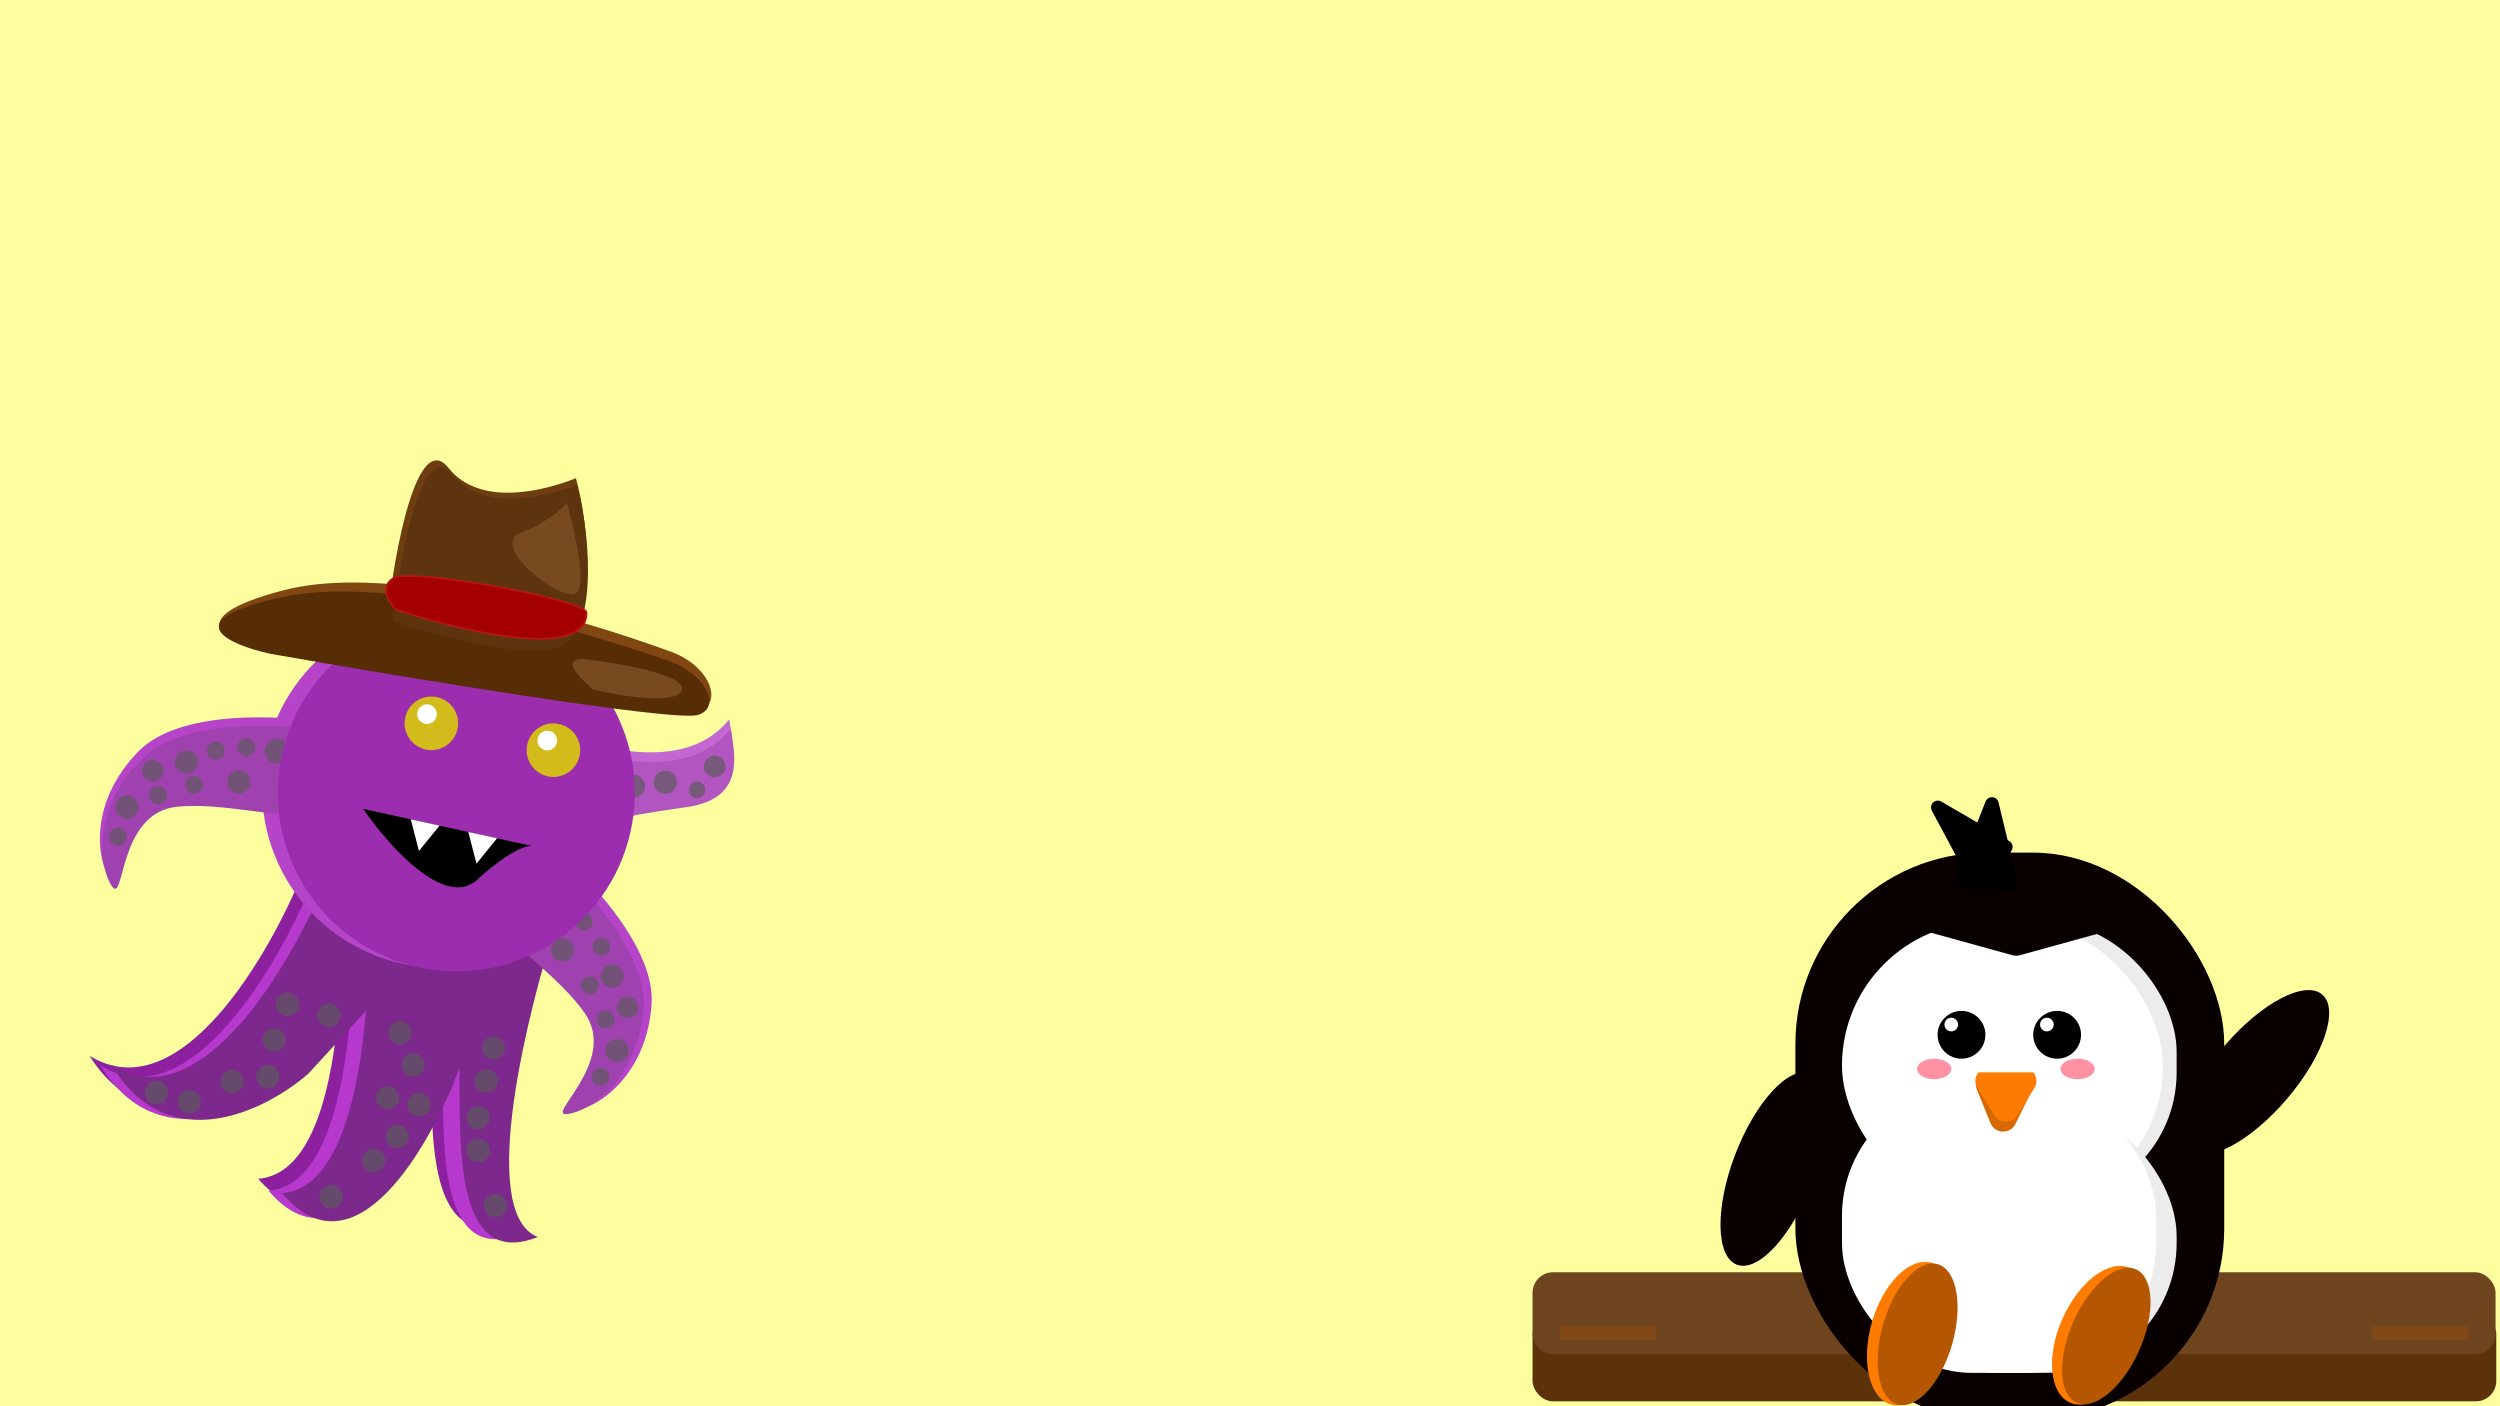 <svg width="1920" height="1080" viewBox="0 0 1920 1080" fill="none" xmlns="http://www.w3.org/2000/svg">
<g clip-path="url(#clip0)">
<rect width="1920" height="1080" fill="#FDFF9F"/>
<path d="M68.763 810.847C137.983 853.586 207.547 733.033 233.676 667.415L401.538 714.858C384.576 767.518 343.692 920.443 390.951 938.558C328.095 962.64 331.707 869.607 331.042 815.177C309.75 871.564 253.376 968.531 198.21 905.297C241.034 902.08 255.357 832.695 260.307 772.948L217.352 818.253C186.005 844.819 112.403 880.531 68.763 810.847Z" fill="#8C209F"/>
<path d="M76.996 818.102C146.191 861.668 216.7 737.208 243.306 669.532L411.441 717.355C394.11 771.642 352.184 929.243 399.492 947.602C336.285 972.756 340.461 877.005 340.117 821.001C318.42 879.149 261.284 979.261 206.31 914.521C249.296 910.956 264.077 839.475 269.398 777.967L226.032 824.841C194.424 852.363 120.366 889.546 76.996 818.102Z" fill="#B638CC"/>
<path d="M85.481 817.82C155.722 862.363 227.662 734.534 254.852 665.052L425.655 713.747C407.921 769.474 364.963 931.239 413.01 949.969C348.708 975.91 353.16 877.675 352.931 820.225C330.751 879.923 272.456 982.745 216.717 916.452C260.419 912.702 275.599 839.341 281.14 776.232L236.958 824.411C204.77 852.713 129.412 891.017 85.481 817.82Z" fill="#7D288C"/>
<path d="M434.374 565.545C517.122 592.727 546.739 568.495 560.088 552.478C562.308 570.047 572.922 605.84 526.535 612.486C491.272 617.539 479.84 619.988 477.8 620.979L478.221 621.516C477.448 621.458 477.157 621.291 477.8 620.979L434.374 565.545Z" fill="#C367D2"/>
<path d="M435.58 572.83C518.328 600.012 547.945 575.78 561.294 559.763C563.514 577.332 574.128 613.125 527.741 619.771C492.478 624.823 481.046 627.273 479.006 628.264L479.427 628.801C478.654 628.743 478.363 628.576 479.006 628.264L435.58 572.83Z" fill="#B155C0"/>
<circle cx="338.39" cy="606.208" r="137.113" transform="rotate(12.403 338.39 606.208)" fill="#B544C8"/>
<path d="M500.421 771.718C503.682 727.764 451.247 672.989 424.621 651.096C420.631 661.559 408.929 685.32 394.037 696.664C375.423 710.843 428.954 737.861 455.147 774.997C481.34 812.133 424.856 854.428 441.636 852.756C458.416 851.084 496.345 826.66 500.421 771.718Z" fill="#B544C8"/>
<path d="M494.197 774.593C497.458 730.639 445.023 675.864 418.398 653.971C414.408 664.434 402.705 688.195 387.813 699.539C369.199 713.718 422.73 740.735 448.923 777.872C475.116 815.008 418.633 857.303 435.412 855.63C452.192 853.958 490.121 829.535 494.197 774.593Z" fill="#A041B0"/>
<circle cx="430.489" cy="691.734" r="9.598" transform="rotate(65.207 430.489 691.734)" fill="#5B5B5B" fill-opacity="0.67"/>
<circle cx="448.402" cy="707.626" r="6.856" transform="rotate(65.207 448.402 707.626)" fill="#5B5B5B" fill-opacity="0.67"/>
<circle cx="432.08" cy="729.513" r="8.912" transform="rotate(65.207 432.08 729.513)" fill="#5B5B5B" fill-opacity="0.67"/>
<circle cx="461.91" cy="727.062" r="6.856" transform="rotate(65.207 461.91 727.062)" fill="#5B5B5B" fill-opacity="0.67"/>
<circle cx="470.105" cy="749.707" r="8.912" transform="rotate(65.207 470.105 749.707)" fill="#5B5B5B" fill-opacity="0.67"/>
<circle cx="453.014" cy="756.847" r="6.856" transform="rotate(65.207 453.014 756.847)" fill="#5B5B5B" fill-opacity="0.67"/>
<circle cx="465.088" cy="782.987" r="6.856" transform="rotate(65.207 465.088 782.987)" fill="#5B5B5B" fill-opacity="0.67"/>
<circle cx="481.939" cy="773.693" r="8.227" transform="rotate(65.207 481.939 773.693)" fill="#5B5B5B" fill-opacity="0.67"/>
<circle cx="473.858" cy="806.877" r="8.912" transform="rotate(65.207 473.858 806.877)" fill="#5B5B5B" fill-opacity="0.67"/>
<circle cx="461.271" cy="827.04" r="6.856" transform="rotate(65.207 461.271 827.04)" fill="#5B5B5B" fill-opacity="0.67"/>
<circle cx="287.077" cy="891.297" r="8.912" transform="rotate(65.207 287.077 891.297)" fill="#5B5B5B" fill-opacity="0.67"/>
<circle cx="297.679" cy="843.088" r="8.912" transform="rotate(65.207 297.679 843.088)" fill="#5B5B5B" fill-opacity="0.67"/>
<circle cx="321.783" cy="848.389" r="8.912" transform="rotate(65.207 321.783 848.389)" fill="#5B5B5B" fill-opacity="0.67"/>
<circle cx="367.314" cy="858.402" r="8.912" transform="rotate(65.207 367.314 858.402)" fill="#5B5B5B" fill-opacity="0.67"/>
<circle cx="373.499" cy="830.28" r="8.912" transform="rotate(65.207 373.499 830.28)" fill="#5B5B5B" fill-opacity="0.67"/>
<circle cx="379.094" cy="804.836" r="8.912" transform="rotate(65.207 379.094 804.836)" fill="#5B5B5B" fill-opacity="0.67"/>
<circle cx="367.37" cy="883.684" r="8.912" transform="rotate(65.207 367.37 883.684)" fill="#5B5B5B" fill-opacity="0.67"/>
<circle cx="317.255" cy="817.911" r="8.912" transform="rotate(65.207 317.255 817.911)" fill="#5B5B5B" fill-opacity="0.67"/>
<circle cx="307.235" cy="793.246" r="8.912" transform="rotate(65.207 307.235 793.246)" fill="#5B5B5B" fill-opacity="0.67"/>
<circle cx="210.58" cy="798.664" r="8.912" transform="rotate(65.207 210.58 798.664)" fill="#5B5B5B" fill-opacity="0.67"/>
<circle cx="220.781" cy="771.426" r="8.912" transform="rotate(65.207 220.781 771.426)" fill="#5B5B5B" fill-opacity="0.67"/>
<circle cx="178.229" cy="830.859" r="8.912" transform="rotate(65.207 178.229 830.859)" fill="#5B5B5B" fill-opacity="0.67"/>
<circle cx="120.246" cy="839.166" r="8.912" transform="rotate(65.207 120.246 839.166)" fill="#5B5B5B" fill-opacity="0.67"/>
<circle cx="145.396" cy="846.101" r="8.912" transform="rotate(65.207 145.396 846.101)" fill="#5B5B5B" fill-opacity="0.67"/>
<circle cx="305.181" cy="872.816" r="8.912" transform="rotate(65.207 305.181 872.816)" fill="#5B5B5B" fill-opacity="0.67"/>
<circle cx="205.734" cy="827.08" r="8.912" transform="rotate(65.207 205.734 827.08)" fill="#5B5B5B" fill-opacity="0.67"/>
<circle cx="252.626" cy="779.833" r="8.912" transform="rotate(65.207 252.626 779.833)" fill="#5B5B5B" fill-opacity="0.67"/>
<circle cx="380.55" cy="925.892" r="8.912" transform="rotate(65.207 380.55 925.892)" fill="#5B5B5B" fill-opacity="0.67"/>
<circle cx="254.271" cy="919.18" r="8.912" transform="rotate(65.207 254.271 919.18)" fill="#5B5B5B" fill-opacity="0.67"/>
<circle cx="548.892" cy="588.636" r="8.327" transform="rotate(65.207 548.892 588.636)" fill="#5B5B5B" fill-opacity="0.67"/>
<circle cx="535.427" cy="606.596" r="6.274" transform="rotate(65.207 535.427 606.596)" fill="#5B5B5B" fill-opacity="0.67"/>
<circle cx="486.473" cy="603.827" r="8.912" transform="rotate(65.207 486.473 603.827)" fill="#5B5B5B" fill-opacity="0.67"/>
<circle cx="511.006" cy="600.798" r="8.912" transform="rotate(65.207 511.006 600.798)" fill="#5B5B5B" fill-opacity="0.67"/>
<path d="M106.693 576.728C137.702 545.407 213.445 548.988 247.44 554.694C242.169 564.573 231.932 589.002 233.155 607.682C234.683 631.032 179.156 608.398 133.948 613.028C88.74 617.657 93.93 688.029 84.173 674.276C74.416 660.523 67.931 615.879 106.693 576.728Z" fill="#B544C8"/>
<path d="M108.611 583.31C139.621 551.989 215.363 555.57 249.358 561.276C244.087 571.155 233.85 595.584 235.073 614.263C236.601 637.613 181.074 614.98 135.866 619.609C90.659 624.239 95.848 694.611 86.091 680.858C76.335 667.104 69.85 622.461 108.611 583.31Z" fill="#A041B0"/>
<circle r="9.598" transform="matrix(-0.96 0.28 0.28 0.96 212.937 576.953)" fill="#5B5B5B" fill-opacity="0.67"/>
<circle r="6.856" transform="matrix(-0.96 0.28 0.28 0.96 189.19 573.877)" fill="#5B5B5B" fill-opacity="0.67"/>
<circle r="8.912" transform="matrix(-0.96 0.28 0.28 0.96 183.399 600.559)" fill="#5B5B5B" fill-opacity="0.67"/>
<circle r="6.856" transform="matrix(-0.96 0.28 0.28 0.96 165.66 576.451)" fill="#5B5B5B" fill-opacity="0.67"/>
<circle r="8.912" transform="matrix(-0.96 0.28 0.28 0.96 143.2 585.14)" fill="#5B5B5B" fill-opacity="0.67"/>
<circle r="6.856" transform="matrix(-0.96 0.28 0.28 0.96 149.038 602.719)" fill="#5B5B5B" fill-opacity="0.67"/>
<circle r="6.856" transform="matrix(-0.96 0.28 0.28 0.96 121.394 610.776)" fill="#5B5B5B" fill-opacity="0.67"/>
<circle r="8.227" transform="matrix(-0.96 0.28 0.28 0.96 117.339 591.964)" fill="#5B5B5B" fill-opacity="0.67"/>
<circle r="8.912" transform="matrix(-0.96 0.28 0.28 0.96 97.617 619.849)" fill="#5B5B5B" fill-opacity="0.67"/>
<circle r="6.856" transform="matrix(-0.96 0.28 0.28 0.96 90.675 642.581)" fill="#5B5B5B" fill-opacity="0.67"/>
<circle cx="350.442" cy="608.859" r="137.113" transform="rotate(12.403 350.442 608.859)" fill="#9C2DAF"/>
<path d="M366.443 675.686C341.685 698.426 297.788 648.845 278.935 621.211L408.831 649.777C405.017 648.938 391.2 652.946 366.443 675.686Z" fill="black"/>
<circle cx="331.289" cy="555.51" r="20.567" transform="rotate(12.403 331.289 555.51)" fill="#DCD300" fill-opacity="0.85"/>
<circle cx="425.028" cy="576.125" r="20.567" transform="rotate(12.403 425.028 576.125)" fill="#DCD300" fill-opacity="0.85"/>
<circle cx="327.926" cy="548.453" r="7.541" transform="rotate(12.403 327.926 548.453)" fill="white"/>
<circle cx="420.327" cy="568.773" r="7.541" transform="rotate(12.403 420.327 568.773)" fill="white"/>
<path d="M321.75 653.562L315.476 629.234L337.58 634.052L321.75 653.562Z" fill="white"/>
<path d="M365.943 663.28L359.669 638.952L381.772 643.77L365.943 663.28Z" fill="white"/>
<path d="M344.582 359.471C320.461 329.059 302.583 423.635 297.274 476.965C329.076 486.148 402.406 508.875 430.872 495.282C459.338 481.689 452.26 401.712 442.294 367.231C418.725 376.789 368.703 389.884 344.582 359.471Z" fill="#6F3E10"/>
<path d="M537.298 546.03C518.978 552.62 309.821 519.17 207.533 501.621C175.795 494.641 133.49 475.187 218.18 453.208C302.87 431.229 449.937 476.585 515.641 500.664C544.915 511.392 555.618 539.439 537.298 546.03Z" fill="#804713"/>
<path d="M536.073 549.081C518.001 554.654 309.408 520.06 207.371 502.066C175.678 495.097 133.222 476.635 216.942 458.544C300.662 440.454 447.789 484.508 513.6 507.638C542.921 517.943 554.145 543.509 536.073 549.081Z" fill="#572D06"/>
<path d="M347.715 364.555C324.149 335.214 306.981 426.22 301.947 477.55C332.938 486.472 404.405 508.539 432.09 495.525C459.775 482.512 452.678 405.497 442.885 372.275C419.958 381.416 371.281 393.896 347.715 364.555Z" fill="#5E340E"/>
<path d="M450.407 470.155C451.62 508.046 353.398 484.621 304.135 468.172C298.77 462.78 290.92 450.384 302.446 443.934C316.854 435.871 447.634 460.42 450.407 470.155Z" fill="#A50000" stroke="#B41616" stroke-width="1.371"/>
<path d="M442.386 455.697C450.999 449.729 441.212 406.77 435.243 386.037C431.931 390.456 420.241 401.269 399.973 409.166C374.637 419.038 431.62 463.157 442.386 455.697Z" fill="#784A20"/>
<path d="M523.528 530.399C528.798 519.204 480.479 510.169 455.66 507.051C427.001 502.034 443.702 519.932 455.635 529.508C476.071 534.47 518.259 541.595 523.528 530.399Z" fill="#784A20"/>
<rect x="1177" y="1008.96" width="740.153" height="67.287" rx="15.736" fill="#5C320A"/>
<rect x="1177" y="977.089" width="739.585" height="62.943" rx="15.736" fill="#6F451F"/>
<g filter="url(#filter0_d)">
<rect x="1378.86" y="640.656" width="329.35" height="435.592" rx="146.868" fill="#090100"/>
</g>
<rect x="1435.62" y="708.177" width="236.038" height="215.057" rx="99.66" fill="#ECECEC"/>
<rect x="1414.64" y="708.177" width="246.528" height="220.302" rx="110.151" fill="white"/>
<rect x="1435.62" y="849.799" width="236.038" height="204.566" rx="99.66" fill="#ECECEC"/>
<rect x="1414.64" y="834.063" width="241.283" height="220.302" rx="99.66" fill="white"/>
<path d="M1483.67 622.614C1481.17 617.953 1486.36 612.943 1490.93 615.602L1543.09 645.951C1546.1 647.701 1546.6 651.841 1544.1 654.258L1520.45 677.097C1517.94 679.514 1513.82 678.868 1512.18 675.802L1483.67 622.614Z" fill="black"/>
<path d="M1524.91 615.59C1526.79 610.821 1533.69 611.303 1534.89 616.288L1549.56 677.348C1550.39 680.795 1547.63 684.053 1544.1 683.806L1506.4 681.17C1502.86 680.923 1500.58 677.312 1501.88 674.014L1524.91 615.59Z" fill="black"/>
<path d="M1547.84 863.217C1543.85 871.357 1532.11 870.947 1528.7 862.548L1518.2 836.69C1515.34 829.646 1520.68 821.992 1528.28 822.257L1551.07 823.053C1558.67 823.319 1563.47 831.327 1560.12 838.154L1547.84 863.217Z" fill="#D76800"/>
<path d="M1549.44 856.452C1545.33 863.054 1535.72 863.054 1531.62 856.452L1518.7 835.669C1514.35 828.681 1519.38 819.639 1527.61 819.639H1553.45C1561.68 819.639 1566.7 828.681 1562.36 835.669L1549.44 856.452Z" fill="#FD7B00"/>
<rect x="1514.3" y="797.346" width="52.453" height="26.226" fill="white"/>
<circle cx="1506.43" cy="794.724" r="18.358" fill="black"/>
<circle cx="1579.87" cy="794.724" r="18.358" fill="black"/>
<circle cx="1498.57" cy="786.856" r="5.245" fill="white"/>
<circle cx="1572" cy="786.856" r="5.245" fill="white"/>
<ellipse cx="1485.45" cy="820.95" rx="13.113" ry="7.868" fill="#FF91A3"/>
<ellipse cx="1595.6" cy="820.95" rx="13.113" ry="7.868" fill="#FF91A3"/>
<ellipse cx="1362.07" cy="897.814" rx="31.472" ry="78.679" transform="rotate(21 1362.07 897.814)" fill="#090100"/>
<ellipse cx="1732.36" cy="823.624" rx="31.472" ry="78.679" transform="rotate(-139.5 1732.36 823.624)" fill="#090100"/>
<rect x="1822.17" y="1018.55" width="73.434" height="10.491" fill="#814916"/>
<rect x="1197.98" y="1018.55" width="73.434" height="10.491" fill="#814916"/>
<path d="M1551.19 733.632C1549.36 734.136 1547.43 734.136 1545.6 733.632L1466.29 711.732C1454.51 708.48 1456.86 691.129 1469.08 691.129H1627.71C1639.93 691.129 1642.28 708.48 1630.5 711.732L1551.19 733.632Z" fill="#090100"/>
<ellipse cx="1467.85" cy="1024.23" rx="31.468" ry="56.594" transform="rotate(16 1467.85 1024.23)" fill="#FD7B00"/>
<ellipse cx="1612.75" cy="1025.5" rx="31.468" ry="56.594" transform="rotate(24 1612.75 1025.5)" fill="#FD7B00"/>
<ellipse cx="1472.75" cy="1024.76" rx="27.578" ry="56.025" transform="rotate(16 1472.75 1024.76)" fill="#B45700"/>
<ellipse cx="1617.65" cy="1026.04" rx="27.578" ry="56.025" transform="rotate(24 1617.65 1026.04)" fill="#B45700"/>
</g>
<defs>
<filter id="filter0_d" x="1364.69" y="640.656" width="357.682" height="463.924" filterUnits="userSpaceOnUse" color-interpolation-filters="sRGB">
<feFlood flood-opacity="0" result="BackgroundImageFix"/>
<feColorMatrix in="SourceAlpha" type="matrix" values="0 0 0 0 0 0 0 0 0 0 0 0 0 0 0 0 0 0 127 0"/>
<feOffset dy="14.166"/>
<feGaussianBlur stdDeviation="7.083"/>
<feColorMatrix type="matrix" values="0 0 0 0 0 0 0 0 0 0 0 0 0 0 0 0 0 0 0.25 0"/>
<feBlend mode="normal" in2="BackgroundImageFix" result="effect1_dropShadow"/>
<feBlend mode="normal" in="SourceGraphic" in2="effect1_dropShadow" result="shape"/>
</filter>
<clipPath id="clip0">
<rect width="1920" height="1080" fill="white"/>
</clipPath>
</defs>
</svg>
